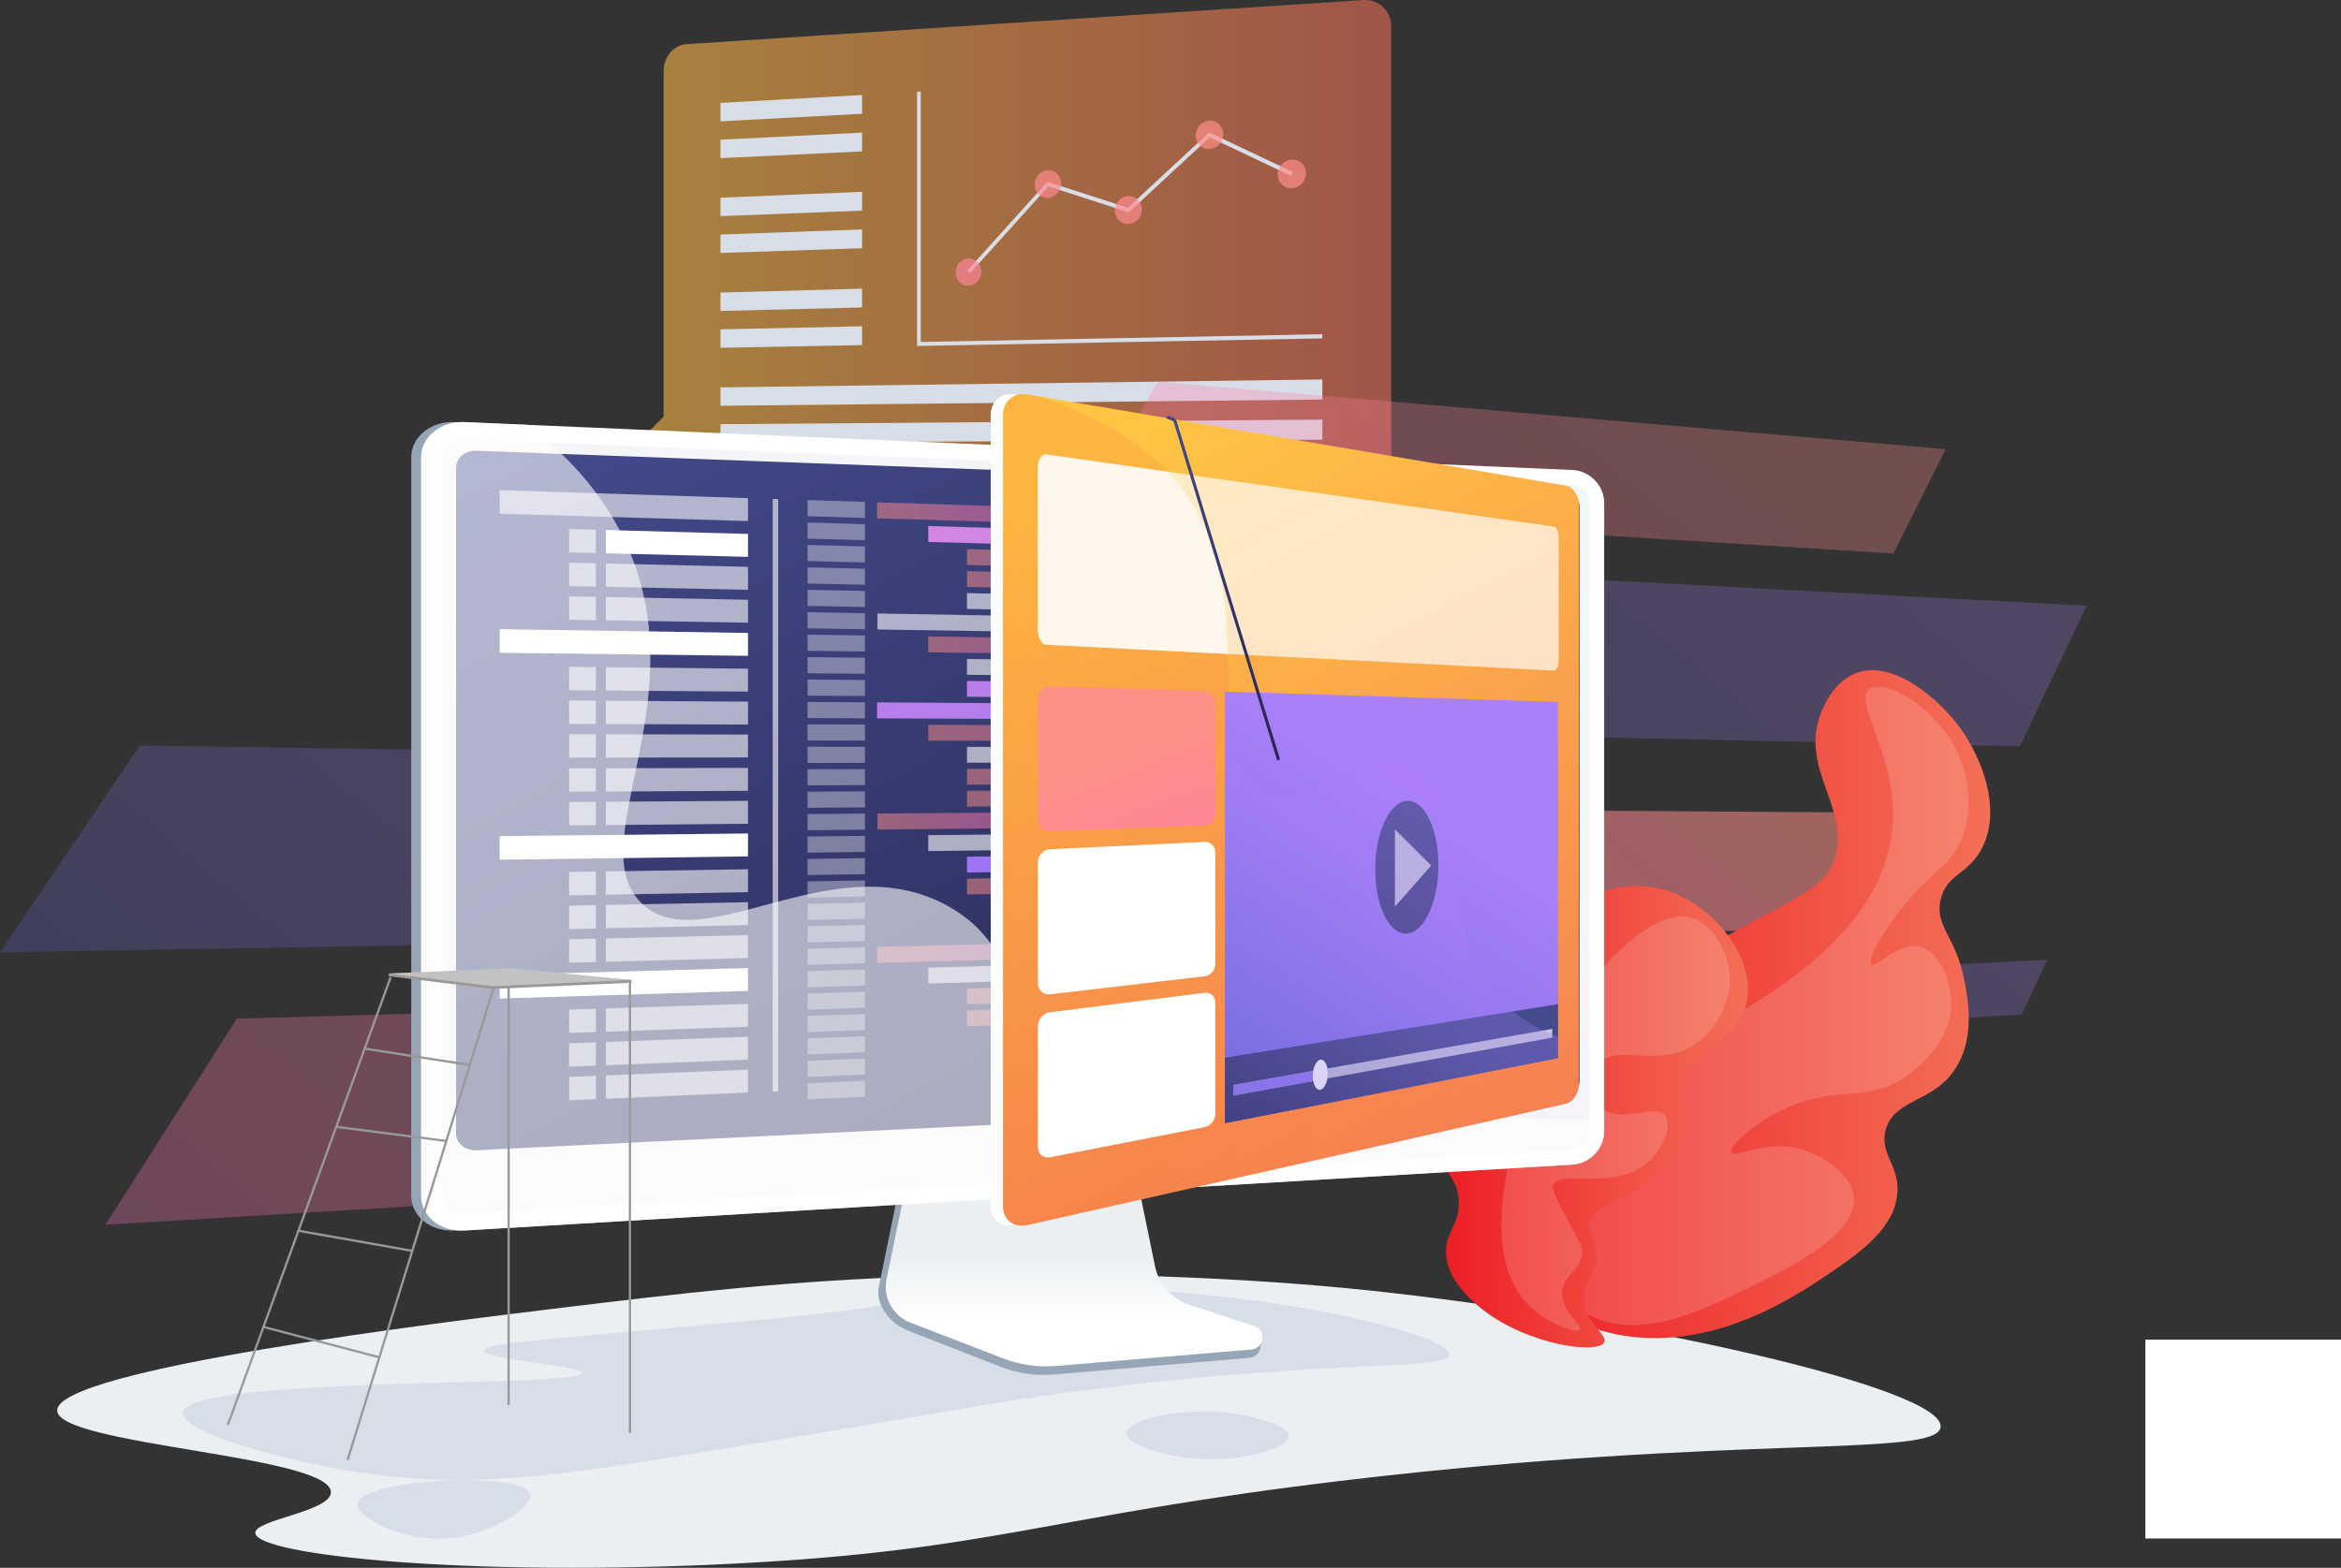 <svg width="718" height="481" viewBox="0 0 718 481" fill="none" xmlns="http://www.w3.org/2000/svg">
<rect x="0" y="0" width="718" height="481" fill="#333333" stroke="none"/>
<path opacity="0.57" d="M418.131 155.347L180.263 154.32C179.092 154.311 178.552 152.603 179.447 151.718L203.545 127.839V21.747C203.545 17.463 206.675 13.79 210.549 13.542L418.131 0.018C422.83 -0.291 426.696 3.337 426.696 8.064V146.779C426.696 151.532 422.848 155.373 418.131 155.347Z" fill="url(#paint0_linear)"/>
<path d="M264.402 34.91L220.976 37.221V31.574L264.402 29.14V34.91Z" fill="#D8DEE8"/>
<path d="M264.402 46.449L220.976 48.511V42.864L264.402 40.678V46.449Z" fill="#D8DEE8"/>
<path d="M264.402 64.619L220.976 66.309V60.663L264.402 58.848V64.619Z" fill="#D8DEE8"/>
<path d="M264.402 76.16L220.976 77.603V71.956L264.402 70.389V76.16Z" fill="#D8DEE8"/>
<path d="M405.577 122.573L220.976 124.493V118.847L405.577 116.413V122.573Z" fill="#D8DEE8"/>
<path d="M405.577 134.893L220.976 135.796V130.14L405.577 128.733V134.893Z" fill="#D8DEE8"/>
<path d="M264.402 94.33L220.976 95.401V89.755L264.402 88.56V94.33Z" fill="#D8DEE8"/>
<path d="M264.402 105.872L220.976 106.704V101.048L264.402 100.101V105.872Z" fill="#D8DEE8"/>
<path d="M405.577 103.81L281.265 106.146V28.19L282.4 28.128V104.916L405.577 102.526V103.81Z" fill="#D8DEE8"/>
<path d="M297.464 83.878L296.648 83.046L321.243 55.769L345.944 63.734L370.849 40.616L396.498 52.768L395.931 53.928L371.026 42.121L346.201 65.141L321.553 57.176L297.464 83.878Z" fill="#D8DEE8"/>
<path opacity="0.7" d="M301.019 83.347C301.019 85.675 299.246 87.604 297.056 87.666C294.875 87.728 293.111 85.896 293.111 83.586C293.111 81.267 294.875 79.338 297.056 79.267C299.246 79.196 301.019 81.028 301.019 83.347Z" fill="url(#paint1_linear)"/>
<path opacity="0.7" d="M325.454 56.299C325.454 58.654 323.636 60.627 321.393 60.716C319.159 60.804 317.35 58.981 317.35 56.636C317.35 54.29 319.159 52.317 321.393 52.219C323.636 52.131 325.454 53.954 325.454 56.299Z" fill="url(#paint2_linear)"/>
<path opacity="0.7" d="M350.217 64.283C350.217 66.663 348.355 68.655 346.068 68.735C343.78 68.814 341.936 66.964 341.936 64.593C341.936 62.221 343.789 60.229 346.068 60.141C348.364 60.052 350.217 61.902 350.217 64.283Z" fill="url(#paint3_linear)"/>
<path opacity="0.7" d="M375.184 41.165C375.184 43.572 373.278 45.608 370.937 45.714C368.597 45.82 366.708 43.962 366.708 41.572C366.708 39.174 368.597 37.138 370.937 37.023C373.278 36.908 375.184 38.758 375.184 41.165Z" fill="url(#paint4_linear)"/>
<path opacity="0.7" d="M400.559 53.175C400.559 55.609 398.608 57.654 396.214 57.751C393.821 57.848 391.888 55.954 391.888 53.538C391.888 51.113 393.821 49.069 396.214 48.962C398.608 48.847 400.559 50.741 400.559 53.175Z" fill="url(#paint5_linear)"/>
<path d="M285.069 391.515C241.274 392.909 209.858 396.65 169.788 401.521C135.999 405.63 17.044 420.095 17.54 432.793C17.956 443.404 101.533 446.493 101.494 457.81C101.474 463.793 78.106 466.182 78.314 470.318C78.662 477.22 144.345 483.882 225.549 479.699C305.639 475.572 320.78 465.02 413.507 454.056C533.103 439.915 594.278 447.261 595.201 437.795C596.366 425.838 499.736 404.329 419.773 395.891C406.842 394.527 354.524 389.304 285.069 391.515Z" fill="#EBEFF2"/>
<path d="M288.202 397.768C278.47 399.17 263.736 401.963 239.332 404.335C228.617 405.375 203.5 407.555 177.305 409.965C158.785 411.667 148.52 412.678 148.485 414.344C148.422 417.205 178.6 418.933 178.558 421.225C178.475 425.811 57.266 421.951 56.072 433.422C55.481 439.085 84.266 447.463 107.134 451.246C142.797 457.149 170.254 452.906 214.899 445.616C298.342 431.993 295.915 431.726 316.708 428.729C402.895 416.309 444.174 420.955 444.519 415.595C445.03 407.691 355.929 388.014 288.202 397.768Z" fill="#D8DEE8"/>
<path d="M162.583 458.435C160.641 451.053 110.695 453.819 109.641 461.249C109.041 465.471 123.909 473.523 138.776 471.881C151.176 470.514 163.626 462.396 162.583 458.435Z" fill="#D8DEE8"/>
<path d="M385.94 435.296C367.749 430.036 345.659 434.94 345.528 439.675C345.412 443.831 362.195 448.836 376.855 447.493C384.9 446.754 395.328 443.825 395.337 440.611C395.349 438.014 388.559 436.052 385.94 435.296Z" fill="#D8DEE8"/>
<path opacity="0.3" d="M451.739 350.483L32.363 375.746L72.642 312.52L476.541 301.168L451.739 350.483Z" fill="url(#paint6_linear)"/>
<path opacity="0.24" d="M301.834 286.975L0 292.182L42.88 228.73L332.817 233.047L301.834 286.975Z" fill="url(#paint7_linear)"/>
<path opacity="0.24" d="M619.484 228.955L281.663 221.87L313.382 168.516L640 185.86L619.484 228.955Z" fill="url(#paint8_linear)"/>
<path opacity="0.3" d="M580.753 169.824L333.138 154.416L355.189 117.069L596.752 137.807L580.753 169.824Z" fill="url(#paint9_linear)"/>
<path opacity="0.53" d="M578.199 284.74L312.841 289.546L336.701 247.666L595.151 249.454L578.199 284.74Z" fill="url(#paint10_linear)"/>
<path opacity="0.24" d="M620.101 311.236L510.318 317.954L519.361 299.813L627.874 294.456L620.101 311.236Z" fill="url(#paint11_linear)"/>
<path d="M488.058 407.276C482.133 405.227 472.157 401.779 465.181 392.227C452.496 374.856 457.955 348.574 467.919 332.102C476.478 317.951 491.658 309.122 522.014 291.461C550.605 274.829 560.213 273.154 563.005 262.445C566.984 247.177 551.481 235.134 558.799 218.019C559.678 215.964 562.693 208.911 569.345 206.462C580.732 202.273 594.786 214.52 601.243 223.411C607.471 231.985 613.945 247.494 608.189 259.62C604.019 268.404 596.972 267.951 595.172 276.107C593.357 284.313 599.945 287.248 602.531 300.96C603.565 306.439 605.638 317.435 600.473 326.638C593.794 338.538 581.059 336.664 578.35 346.668C576.393 353.896 582.404 357.234 581.953 365.669C581.359 376.774 570.216 384.515 560.86 390.833C549.839 398.281 520.113 418.355 488.058 407.276Z" fill="url(#paint12_linear)"/>
<path opacity="0.16" d="M573.462 211.345C567.332 215.531 584.807 234.523 579.636 259.365C574.07 286.095 545.681 303.29 532.563 311.236C510.178 324.794 500.719 321.808 486.258 337.171C480.535 343.252 468.614 355.917 469.796 373.635C469.906 375.28 471.403 393.614 485.486 402.396C501.462 412.357 521.482 402.455 538.734 393.923C549.159 388.767 569.984 378.467 568.573 366.958C567.712 359.923 558.74 354.056 551.339 352.321C540.774 349.846 531.957 355.449 531.015 353.605C530.169 351.945 536.504 345.799 545.164 341.278C562.485 332.235 571.389 338.932 584.263 330.492C585.822 329.469 598.07 321.186 598.412 308.408C598.608 301.037 594.848 291.983 588.893 290.432C582.16 288.68 575.529 297.284 573.972 295.825C572.484 294.432 577.646 285.718 584.005 277.85C593.348 266.29 597.497 266.187 600.984 258.849C606.3 247.651 602.347 235.881 601.756 234.197C596.205 218.419 578.703 207.763 573.462 211.345Z" fill="white"/>
<path d="M491.857 412.099C488.741 415.722 465.246 411.835 452.11 399.523C449.479 397.056 444.727 392.603 443.675 386.14C442.389 378.251 448.071 376.318 447.376 367.874C446.74 360.127 441.816 360.036 440.747 350.474C440.346 346.89 439.532 339.614 445.092 335.837C448.317 333.646 450.928 334.512 452.443 332.499C455.157 328.897 447.554 325.117 447.432 317.583C447.367 313.507 449.627 310.465 454.15 304.384C458.267 298.849 460.586 295.727 464.807 295.007C470.996 293.946 474.334 299.232 478.507 298.087C485.258 296.237 479.223 281.666 489.104 274.992C495.403 270.738 504.886 271.912 506.579 272.152C524.796 274.719 540.531 295.552 534.983 309.899C530.611 321.212 514.624 324.316 515.266 335.834C515.488 339.834 517.544 341.776 516.602 346.875C515.387 353.457 510.514 358.076 507.912 360.486C498.052 369.612 489.065 369.039 487.527 375.123C486.555 378.959 490 379.698 489.623 385.888C489.282 391.545 486.309 392.514 485.854 397.207C485.044 405.654 493.968 409.642 491.857 412.099Z" fill="url(#paint13_linear)"/>
<path opacity="0.16" d="M518.755 281.559C525.224 283.338 529.426 291.423 530.332 297.48C531.624 306.145 526.937 315.879 519.528 320.59C508.004 327.919 495.213 319.718 490.202 326.753C487.559 330.465 488.189 336.857 491.23 339.849C496.582 345.108 507.778 338.26 510.781 342.416C512.928 345.39 510.033 352.819 504.865 357.053C494.539 365.514 478.326 358.604 476.312 363.73C475.837 364.939 477.797 368.645 481.714 376.057C484.672 381.655 485.302 382.215 485.317 384.017C485.358 389.47 479.662 390.736 479.142 396.087C478.542 402.26 485.54 406.606 484.545 407.898C483.499 409.253 474.536 406.126 468.852 400.451C455.38 387.009 461.727 360.685 463.963 351.405C472.98 314.002 502.263 277.023 518.755 281.559Z" fill="white"/>
<path d="M364.212 402.716C358.771 400.913 354.705 396.306 353.559 390.641L345.641 351.518L277.903 353.919L269.566 394.679C268.399 400.386 273.074 406.114 278.455 408.216L306.797 419.286C312.069 421.343 317.736 422.165 323.366 421.684L383.261 416.57C385.013 416.422 386.415 415.046 386.62 413.285C386.825 411.524 388.052 409.544 386.383 408.989L364.212 402.716Z" fill="#97A6B7"/>
<path d="M364.88 400.335C359.445 398.556 355.382 394.006 354.236 388.411L346.324 349.781L280.237 352.155L271.909 392.402C270.742 398.038 273.828 403.691 279.206 405.767L307.519 416.698C312.785 418.731 318.445 419.541 324.07 419.066L383.903 414.015C385.652 413.866 387.054 412.511 387.259 410.771C387.464 409.031 386.409 407.388 384.743 406.843L364.88 400.335Z" fill="url(#paint14_linear)"/>
<path d="M139.483 377.518C132.138 377.954 126.127 373.198 126.127 366.91V140.321C126.127 134.032 132.135 129.179 139.483 129.496L480.672 153.075C486.065 153.309 488.958 148.963 488.958 154.308V347.022C488.958 352.368 484.592 356.978 479.199 357.301L139.483 377.518Z" fill="#97A6B7"/>
<path d="M142.536 377.519C135.191 377.955 129.18 373.199 129.18 366.911V140.322C129.18 134.033 135.188 129.18 142.536 129.497L482.252 144.191C487.645 144.425 492.011 148.964 492.011 154.309V347.023C492.011 352.369 487.645 356.979 482.252 357.302L142.536 377.519Z" fill="white"/>
<path opacity="0.3" d="M482.252 148.727L142.536 134.775C138.61 134.614 135.417 137.203 135.417 140.562V316.789V366.57C135.417 369.926 138.61 372.464 142.536 372.241L482.252 352.769C485.142 352.603 487.479 350.145 487.479 347.275V303.219V154.134C487.482 151.267 485.145 148.845 482.252 148.727Z" fill="#D8DEE8"/>
<path d="M479.728 336.46L146.219 352.894C142.717 353.066 139.872 350.756 139.872 347.735V143.529C139.872 140.508 142.717 138.163 146.219 138.291L479.731 150.648C482.347 150.746 484.465 152.934 484.465 155.54V331.509C484.462 334.115 482.347 336.33 479.728 336.46Z" fill="url(#paint15_linear)"/>
<path opacity="0.6" d="M229.416 159.859L153.252 157.621V150.372L229.416 152.833V159.859Z" fill="white"/>
<path opacity="0.36" d="M265.286 158.907L247.693 158.374V153.423L265.286 153.989V158.907Z" fill="white"/>
<path opacity="0.36" d="M265.286 165.735L247.693 165.255V160.304L265.286 160.82V165.735Z" fill="white"/>
<path d="M352.971 168.134L284.71 166.266V161.392L352.971 163.399V168.134Z" fill="url(#paint16_linear)"/>
<path opacity="0.5" d="M364.164 174.982L296.581 173.331V168.481L364.164 170.271V174.982Z" fill="url(#paint17_linear)"/>
<path opacity="0.5" d="M364.164 181.529L296.581 180.073V175.22L364.164 176.818V181.529Z" fill="url(#paint18_linear)"/>
<path opacity="0.6" d="M364.164 188.075L296.581 186.812V181.961L364.164 183.364V188.075Z" fill="white"/>
<path opacity="0.36" d="M265.286 172.566L247.693 172.136V167.185L265.286 167.651V172.566Z" fill="white"/>
<path opacity="0.36" d="M265.286 179.397L247.693 179.017V174.066L265.286 174.481V179.397Z" fill="white"/>
<path opacity="0.36" d="M265.286 186.228L247.693 185.899V180.947L265.286 181.312V186.228Z" fill="white"/>
<path opacity="0.36" d="M265.286 193.058L247.693 192.78V187.829L265.286 188.143V193.058Z" fill="white"/>
<path opacity="0.6" d="M312.434 193.803L269.127 193.121V188.211L312.434 188.985V193.803Z" fill="white"/>
<path opacity="0.36" d="M265.286 199.889L247.693 199.664V194.71L265.286 194.974V199.889Z" fill="white"/>
<path opacity="0.36" d="M265.286 206.72L247.693 206.545V201.591L265.286 201.804V206.72Z" fill="white"/>
<path opacity="0.36" d="M265.286 213.551L247.693 213.426V208.472L265.286 208.635V213.551Z" fill="white"/>
<path opacity="0.5" d="M332.728 200.758L284.71 200.138V195.264L332.728 195.982V200.758Z" fill="url(#paint19_linear)"/>
<path opacity="0.6" d="M357.672 207.645L296.581 207.034V202.181L357.672 202.919V207.645Z" fill="white"/>
<path d="M357.672 214.209L296.581 213.773V208.923L357.672 209.483V214.209Z" fill="url(#paint20_linear)"/>
<path opacity="0.36" d="M265.286 220.381L247.693 220.307V215.353L265.286 215.466V220.381Z" fill="white"/>
<path opacity="0.36" d="M265.286 227.212L247.693 227.189V222.234L265.286 222.294V227.212Z" fill="white"/>
<path opacity="0.36" d="M265.286 234.043L247.693 234.07V229.116L265.286 229.124V234.043Z" fill="white"/>
<path opacity="0.36" d="M265.286 240.874L247.693 240.951V235.997L265.286 235.955V240.874Z" fill="white"/>
<path opacity="0.36" d="M265.286 247.702L247.693 247.832V242.878L265.286 242.786V247.702Z" fill="white"/>
<path opacity="0.36" d="M265.286 254.532L247.693 254.713V249.759L265.286 249.617V254.532Z" fill="white"/>
<path opacity="0.36" d="M265.286 261.363L247.693 261.594V256.64L265.286 256.448V261.363Z" fill="white"/>
<path opacity="0.36" d="M265.286 268.194L247.693 268.476V263.521L265.286 263.278V268.194Z" fill="white"/>
<path opacity="0.36" d="M265.286 275.025L247.693 275.357V270.406L265.286 270.109V275.025Z" fill="white"/>
<path opacity="0.36" d="M265.286 281.855L247.693 282.238V277.287L265.286 276.94V281.855Z" fill="white"/>
<path opacity="0.36" d="M265.286 288.686L247.693 289.119V284.168L265.286 283.771V288.686Z" fill="white"/>
<path opacity="0.36" d="M265.286 295.517L247.693 296V291.049L265.286 290.601V295.517Z" fill="white"/>
<path opacity="0.36" d="M265.286 302.348L247.693 302.881V297.93L265.286 297.432V302.348Z" fill="white"/>
<path opacity="0.36" d="M265.286 309.178L247.693 309.762V304.811L265.286 304.263V309.178Z" fill="white"/>
<path opacity="0.36" d="M265.286 316.009L247.693 316.644V311.693L265.286 311.091V316.009Z" fill="white"/>
<path opacity="0.36" d="M265.286 322.84L247.693 323.525V318.574L265.286 317.922V322.84Z" fill="white"/>
<path opacity="0.36" d="M265.286 329.671L247.693 330.406V325.455L265.286 324.752V329.671Z" fill="white"/>
<path opacity="0.36" d="M265.286 336.499L247.693 337.287V332.336L265.286 331.583V336.499Z" fill="white"/>
<path opacity="0.5" d="M316.993 160.467L269.005 159.017V154.111L316.993 155.658V160.467Z" fill="url(#paint21_linear)"/>
<path opacity="0.6" d="M352.971 299.682L284.71 301.758V296.881L352.971 294.948V299.682Z" fill="white"/>
<path opacity="0.5" d="M364.164 305.888L296.581 308.135V303.285L364.164 301.177V305.888Z" fill="url(#paint22_linear)"/>
<path opacity="0.5" d="M364.164 312.431L296.581 314.877V310.026L364.164 307.72V312.431Z" fill="url(#paint23_linear)"/>
<path opacity="0.5" d="M393.288 317.838L327.453 320.412V315.624L393.288 313.19V317.838Z" fill="url(#paint24_linear)"/>
<path d="M393.288 324.302L327.453 327.062V322.274L393.288 319.65V324.302Z" fill="url(#paint25_linear)"/>
<path opacity="0.6" d="M393.288 330.762L327.453 333.712V328.927L393.288 326.11V330.762Z" fill="white"/>
<path opacity="0.5" d="M316.993 294.094L269.005 295.413V290.506L316.993 289.285V294.094Z" fill="url(#paint26_linear)"/>
<path opacity="0.5" d="M352.971 227.331L284.71 227.239V222.362L352.971 222.596V227.331Z" fill="url(#paint27_linear)"/>
<path opacity="0.6" d="M364.164 233.889L296.581 233.993V229.142L364.164 229.178V233.889Z" fill="white"/>
<path opacity="0.5" d="M364.164 240.435L296.581 240.734V235.884L364.164 235.724V240.435Z" fill="url(#paint28_linear)"/>
<path opacity="0.5" d="M364.164 246.981L296.581 247.473V242.623L364.164 242.27V246.981Z" fill="url(#paint29_linear)"/>
<path opacity="0.5" d="M312.434 254.052L269.127 254.494V249.587L312.434 249.234V254.052Z" fill="url(#paint30_linear)"/>
<path opacity="0.6" d="M332.728 260.483L284.71 261.111V256.234L332.728 255.706V260.483Z" fill="white"/>
<path d="M357.672 266.72L296.581 267.696V262.843L357.672 261.995V266.72Z" fill="url(#paint31_linear)"/>
<path opacity="0.5" d="M357.672 273.284L296.581 274.435V269.584L357.672 268.559V273.284Z" fill="url(#paint32_linear)"/>
<path opacity="0.5" d="M371.215 279.552L310.86 280.865V276.045L371.215 274.856V279.552Z" fill="url(#paint33_linear)"/>
<path opacity="0.5" d="M371.215 286.077L310.86 287.563V282.742L371.215 281.381V286.077Z" fill="url(#paint34_linear)"/>
<path d="M316.993 220.601L269.005 220.396V215.487L316.993 215.792V220.601Z" fill="url(#paint35_linear)"/>
<path d="M229.416 170.838L185.82 169.755V162.602L229.416 163.811V170.838Z" fill="white"/>
<path opacity="0.6" d="M174.546 169.477L182.755 169.681V162.519L174.546 162.29V169.477Z" fill="white"/>
<path opacity="0.6" d="M229.416 180.939L185.82 180.04V172.886L229.416 173.912V180.939Z" fill="white"/>
<path opacity="0.6" d="M174.546 179.809L182.755 179.978V172.815L174.546 172.622V179.809Z" fill="white"/>
<path opacity="0.6" d="M229.416 191.039L185.82 190.325V183.171L229.416 184.013V191.039Z" fill="white"/>
<path opacity="0.6" d="M174.546 190.138L182.755 190.275V183.112L174.546 182.952V190.138Z" fill="white"/>
<path d="M229.416 262.736L153.252 263.759V256.51L229.416 255.709V262.736Z" fill="white"/>
<path opacity="0.6" d="M229.416 273.714L185.82 274.5V267.346L229.416 266.688V273.714Z" fill="white"/>
<path opacity="0.6" d="M174.546 274.704L182.755 274.556V267.393L174.546 267.515V274.704Z" fill="white"/>
<path opacity="0.6" d="M229.416 283.815L185.82 284.785V277.631L229.416 276.789V283.815Z" fill="white"/>
<path opacity="0.6" d="M174.546 285.034L182.755 284.853V277.69L174.546 277.847V285.034Z" fill="white"/>
<path opacity="0.6" d="M229.416 293.916L185.82 295.066V287.912L229.416 286.89V293.916Z" fill="white"/>
<path opacity="0.6" d="M174.546 295.366L182.755 295.149V287.987L174.546 288.179V295.366Z" fill="white"/>
<path d="M229.416 201.209L153.252 200.281V193.032L229.416 194.182V201.209Z" fill="white"/>
<path opacity="0.6" d="M229.416 212.187L185.82 211.855V204.701L229.416 205.16V212.187Z" fill="white"/>
<path opacity="0.6" d="M174.546 211.772L182.755 211.831V204.668L174.546 204.582V211.772Z" fill="white"/>
<path opacity="0.6" d="M229.416 222.288L185.82 222.14V214.986L229.416 215.261V222.288Z" fill="white"/>
<path opacity="0.6" d="M174.546 222.101L182.755 222.131V214.968L174.546 214.914V222.101Z" fill="white"/>
<path opacity="0.6" d="M229.416 242.62L185.82 242.842V235.688L229.416 235.594V242.62Z" fill="white"/>
<path opacity="0.6" d="M174.546 242.899L182.755 242.857V235.694L174.546 235.712V242.899Z" fill="white"/>
<path opacity="0.6" d="M229.416 252.721L185.82 253.124V245.97L229.416 245.694V252.721Z" fill="white"/>
<path opacity="0.6" d="M174.546 253.231L182.755 253.154V245.991L174.546 246.041V253.231Z" fill="white"/>
<path opacity="0.6" d="M229.416 232.389L185.82 232.424V225.27L229.416 225.362V232.389Z" fill="white"/>
<path opacity="0.6" d="M174.546 232.433L182.755 232.427V225.264L174.546 225.247V232.433Z" fill="white"/>
<path d="M229.416 304.011L153.252 306.347V299.095L229.416 296.984V304.011Z" fill="white"/>
<path opacity="0.6" d="M229.416 314.992L185.82 316.525V309.371L229.416 307.966V314.992Z" fill="white"/>
<path opacity="0.6" d="M174.546 316.922L182.755 316.635V309.472L174.546 309.736V316.922Z" fill="white"/>
<path opacity="0.6" d="M229.416 325.093L185.82 326.81V319.656L229.416 318.067V325.093Z" fill="white"/>
<path opacity="0.6" d="M174.546 327.255L182.755 326.931V319.769L174.546 320.068V327.255Z" fill="white"/>
<path opacity="0.6" d="M229.416 335.191L185.82 337.094V329.941L229.416 328.165V335.191Z" fill="white"/>
<path opacity="0.6" d="M174.546 337.587L182.755 337.228V330.065L174.546 330.4V337.587Z" fill="white"/>
<path opacity="0.6" d="M238.673 334.824L236.995 334.898V153.076L238.673 153.129V334.824Z" fill="white"/>
<path opacity="0.6" d="M446.788 343.276C372.837 344.821 356.205 355.36 335.193 342.73C306.319 325.375 319.467 294.503 291.336 278.31C255.967 257.951 215.19 295.235 196.728 277.058C178.345 258.956 213.072 216.349 192.969 168.857C184.902 149.8 171.166 137.419 161.674 130.321L142.533 129.494C135.188 129.177 129.177 134.03 129.177 140.319V366.908C129.177 373.196 135.185 377.952 142.533 377.516L482.249 357.299C487.642 356.979 492.008 352.369 492.008 347.02V343.593C481.83 343.237 466.06 342.873 446.788 343.276Z" fill="white"/>
<path d="M476.514 338.635L311.297 375.872C307.213 376.791 303.866 374.188 303.866 370.044V127.243C303.866 123.101 307.213 120.309 311.297 120.999L476.514 148.981C478.75 149.36 480.547 152.114 480.547 155.135V332.252C480.547 335.276 478.75 338.131 476.514 338.635Z" fill="white"/>
<path d="M480.274 338.636L315.057 375.873C310.973 376.792 307.626 374.189 307.626 370.044V127.244C307.626 123.099 310.973 120.309 315.057 121L480.274 148.981C482.51 149.361 484.307 152.115 484.307 155.136V332.253C484.307 335.277 482.51 338.132 480.274 338.636Z" fill="url(#paint36_linear)"/>
<g opacity="0.3">
<path opacity="0.3" d="M459.089 305.674C438.633 282.638 452.713 245.306 434.029 235.626C418.485 227.571 401.844 249.842 387.039 242.193C367.788 232.246 385.667 189.29 366.677 156.195C359.911 144.401 346.71 130.805 318.312 121.549L315.057 120.997C310.973 120.307 307.626 123.096 307.626 127.241V370.042C307.626 374.186 310.973 376.789 315.057 375.87L480.274 338.633C482.51 338.129 484.307 335.274 484.307 332.253V320.003C474.15 317.438 465.484 312.872 459.089 305.674Z" fill="url(#paint37_linear)"/>
</g>
<path opacity="0.68" d="M476.627 161.558L320.892 139.426C319.488 139.228 318.347 141.045 318.347 143.488V193.245C318.347 195.688 319.491 197.725 320.892 197.799L476.627 205.724C477.429 205.765 478.073 204.31 478.073 202.474V165.089C478.073 163.251 477.429 161.671 476.627 161.558Z" fill="white"/>
<path opacity="0.68" d="M320.892 197.796L376.597 200.63C376.172 186.245 374.782 170.322 366.677 156.195C364.548 152.483 361.777 148.59 358.1 144.712L320.892 139.426C319.488 139.228 318.347 141.045 318.347 143.488V193.245C318.344 195.685 319.488 197.725 320.892 197.796Z" fill="white"/>
<path d="M369.596 253.195L322.066 255.033C320.019 255.113 318.347 253.477 318.347 251.381V214.203C318.347 212.107 320.016 210.458 322.066 210.524L369.596 212C371.34 212.053 372.745 213.654 372.745 215.573V249.602C372.745 251.52 371.34 253.13 369.596 253.195Z" fill="url(#paint38_linear)"/>
<path d="M369.596 299.493L322.066 305.051C320.019 305.292 318.347 303.788 318.347 301.692V264.515C318.347 262.418 320.016 260.64 322.066 260.545L369.596 258.298C371.34 258.214 372.745 259.703 372.745 261.621V295.65C372.745 297.568 371.34 299.288 369.596 299.493Z" fill="white"/>
<path d="M369.596 345.772L322.066 355.052C320.019 355.452 318.347 354.079 318.347 351.983V314.806C318.347 312.709 320.016 310.8 322.066 310.545L369.596 304.577C371.34 304.358 372.745 305.736 372.745 307.655V341.684C372.745 343.602 371.34 345.431 369.596 345.772Z" fill="white"/>
<path d="M477.853 324.637L375.697 344.58V212.19L477.853 215.362V324.637Z" fill="url(#paint39_linear)"/>
<path d="M477.853 324.637L375.697 344.58V324.503L477.853 308.064V324.637Z" fill="url(#paint40_linear)"/>
<path d="M441.175 265.398C441.175 276.436 436.958 285.831 431.659 286.394C426.254 286.967 421.79 278.158 421.79 266.706C421.79 255.256 426.254 245.843 431.659 245.686C436.958 245.534 441.175 254.36 441.175 265.398Z" fill="url(#paint41_linear)"/>
<path opacity="0.68" d="M427.837 278.147V254.449L438.962 265.546L427.837 278.147Z" fill="white"/>
<path opacity="0.68" d="M476.092 318.337L378.26 336.098V332.876L476.092 315.656V318.337Z" fill="white"/>
<path d="M406.385 330.993L378.26 336.098V332.876L406.385 327.927V330.993Z" fill="url(#paint42_linear)"/>
<path d="M407.249 329.306C407.249 331.844 406.225 334.091 404.954 334.328C403.676 334.568 402.637 332.689 402.637 330.13C402.637 327.572 403.676 325.321 404.954 325.105C406.222 324.889 407.249 326.768 407.249 329.306Z" fill="white"/>
<path opacity="0.3" d="M459.089 305.674C438.633 282.638 452.713 245.306 434.029 235.626C418.485 227.571 401.844 249.842 387.039 242.193C378.295 237.675 377.211 226.346 376.852 212.225L375.697 212.19V344.583L477.853 324.637V318.016C470.464 315.304 464.079 311.295 459.089 305.674Z" fill="url(#paint43_linear)"/>
<path d="M193.212 439.749C193.019 439.749 192.862 439.591 192.862 439.399V301.515C192.862 301.322 193.019 301.165 193.212 301.165C193.405 301.165 193.562 301.322 193.562 301.515V439.396C193.562 439.591 193.405 439.749 193.212 439.749Z" fill="#999999"/>
<path d="M155.999 431.086C155.806 431.086 155.648 430.929 155.648 430.736V298.037C155.648 297.844 155.806 297.687 155.999 297.687C156.192 297.687 156.349 297.844 156.349 298.037V430.736C156.349 430.929 156.192 431.086 155.999 431.086Z" fill="#999999"/>
<path d="M69.966 437.264C69.927 437.264 69.885 437.258 69.847 437.243C69.666 437.178 69.571 436.977 69.636 436.796L119.379 299.97C119.445 299.789 119.647 299.694 119.828 299.759C120.009 299.825 120.104 300.026 120.039 300.207L70.295 437.036C70.245 437.175 70.108 437.264 69.966 437.264Z" fill="#999999"/>
<path d="M106.689 447.973C106.653 447.973 106.621 447.967 106.585 447.958C106.401 447.902 106.297 447.706 106.353 447.522L150.997 303.264C151.054 303.08 151.25 302.976 151.437 303.033C151.621 303.089 151.725 303.285 151.669 303.468L107.025 447.727C106.977 447.875 106.837 447.973 106.689 447.973Z" fill="#999999"/>
<path d="M156.409 297.901L193.738 300.658V301.497L151.075 303.406L119.189 299.504V298.668L156.409 297.901Z" fill="#999999"/>
<path d="M156.409 297.062L193.738 300.658L151.075 302.567L119.189 298.668L156.409 297.062Z" fill="#C2C2C2"/>
<path d="M116.347 416.763C116.317 416.763 116.288 416.76 116.258 416.751L80.714 407.442C80.527 407.391 80.414 407.202 80.464 407.015C80.515 406.828 80.705 406.715 80.892 406.766L116.436 416.075C116.623 416.125 116.736 416.315 116.686 416.502C116.644 416.659 116.502 416.763 116.347 416.763Z" fill="#999999"/>
<path d="M126.415 384.109C126.394 384.109 126.374 384.106 126.353 384.103L91.471 377.937C91.281 377.904 91.153 377.72 91.186 377.531C91.219 377.341 91.403 377.213 91.593 377.246L126.475 383.413C126.665 383.445 126.792 383.629 126.76 383.819C126.73 383.991 126.582 384.109 126.415 384.109Z" fill="#999999"/>
<path d="M136.884 350.403C136.869 350.403 136.855 350.403 136.84 350.4L103.08 346.057C102.887 346.033 102.754 345.858 102.778 345.666C102.801 345.473 102.979 345.342 103.17 345.363L136.929 349.707C137.122 349.73 137.256 349.905 137.232 350.098C137.208 350.276 137.059 350.403 136.884 350.403Z" fill="#999999"/>
<path d="M143.593 327.014C143.576 327.014 143.558 327.011 143.54 327.011L111.8 322.054C111.61 322.025 111.479 321.847 111.509 321.654C111.539 321.464 111.72 321.337 111.91 321.364L143.65 326.321C143.84 326.35 143.971 326.528 143.941 326.721C143.911 326.89 143.763 327.014 143.593 327.014Z" fill="#999999"/>
<path d="M392.049 233.281C391.847 233.281 391.663 233.151 391.601 232.949L360.01 129.589C359.912 129.263 359.641 129.029 359.306 128.97L359.214 128.943L358.046 128.486C357.806 128.391 357.687 128.119 357.779 127.878C357.874 127.638 358.147 127.517 358.388 127.612L359.514 128.05C360.179 128.181 360.71 128.661 360.909 129.31L392.501 232.67C392.575 232.919 392.435 233.18 392.189 233.254C392.141 233.272 392.097 233.281 392.049 233.281Z" fill="url(#paint44_linear)"/>
<rect x="658" y="411" width="60" height="61" fill="white"/>
<defs>
<linearGradient id="paint0_linear" x1="179.003" y1="77.674" x2="426.692" y2="77.674" gradientUnits="userSpaceOnUse">
<stop stop-color="#FFC444"/>
<stop offset="0.996" stop-color="#F36F56"/>
</linearGradient>
<linearGradient id="paint1_linear" x1="318.267" y1="17.621" x2="259.751" y2="199.99" gradientUnits="userSpaceOnUse">
<stop stop-color="#FF9085"/>
<stop offset="1" stop-color="#FB6FBB"/>
</linearGradient>
<linearGradient id="paint2_linear" x1="332.787" y1="21.126" x2="273.318" y2="206.461" gradientUnits="userSpaceOnUse">
<stop stop-color="#FF9085"/>
<stop offset="1" stop-color="#FB6FBB"/>
</linearGradient>
<linearGradient id="paint3_linear" x1="357.789" y1="28.069" x2="297.635" y2="215.544" gradientUnits="userSpaceOnUse">
<stop stop-color="#FF9085"/>
<stop offset="1" stop-color="#FB6FBB"/>
</linearGradient>
<linearGradient id="paint4_linear" x1="373.86" y1="32.32" x2="312.752" y2="222.772" gradientUnits="userSpaceOnUse">
<stop stop-color="#FF9085"/>
<stop offset="1" stop-color="#FB6FBB"/>
</linearGradient>
<linearGradient id="paint5_linear" x1="400.602" y1="39.755" x2="338.822" y2="232.294" gradientUnits="userSpaceOnUse">
<stop stop-color="#FF9085"/>
<stop offset="1" stop-color="#FB6FBB"/>
</linearGradient>
<linearGradient id="paint6_linear" x1="341.796" y1="234.759" x2="122.569" y2="502.111" gradientUnits="userSpaceOnUse">
<stop stop-color="#FF9085"/>
<stop offset="1" stop-color="#FB6FBB"/>
</linearGradient>
<linearGradient id="paint7_linear" x1="232.805" y1="184.392" x2="66.914" y2="386.699" gradientUnits="userSpaceOnUse">
<stop stop-color="#AA80F9"/>
<stop offset="0.996" stop-color="#6165D7"/>
</linearGradient>
<linearGradient id="paint8_linear" x1="526.406" y1="125.851" x2="361.615" y2="326.818" gradientUnits="userSpaceOnUse">
<stop stop-color="#AA80F9"/>
<stop offset="0.996" stop-color="#6165D7"/>
</linearGradient>
<linearGradient id="paint9_linear" x1="511.137" y1="90.987" x2="394.845" y2="232.809" gradientUnits="userSpaceOnUse">
<stop stop-color="#FF9085"/>
<stop offset="1" stop-color="#FB6FBB"/>
</linearGradient>
<linearGradient id="paint10_linear" x1="507.752" y1="205.071" x2="372.067" y2="370.542" gradientUnits="userSpaceOnUse">
<stop stop-color="#FF9085"/>
<stop offset="1" stop-color="#FB6FBB"/>
</linearGradient>
<linearGradient id="paint11_linear" x1="592.678" y1="277.64" x2="532.778" y2="350.688" gradientUnits="userSpaceOnUse">
<stop stop-color="#AA80F9"/>
<stop offset="0.996" stop-color="#6165D7"/>
</linearGradient>
<linearGradient id="paint12_linear" x1="457.788" y1="308.079" x2="610.422" y2="308.079" gradientUnits="userSpaceOnUse">
<stop stop-color="#ED1C24"/>
<stop offset="0.996" stop-color="#F36F56"/>
</linearGradient>
<linearGradient id="paint13_linear" x1="440.457" y1="342.611" x2="536.113" y2="342.611" gradientUnits="userSpaceOnUse">
<stop stop-color="#ED1C24"/>
<stop offset="0.996" stop-color="#F36F56"/>
</linearGradient>
<linearGradient id="paint14_linear" x1="329.476" y1="366.781" x2="329.476" y2="404.486" gradientUnits="userSpaceOnUse">
<stop offset="0.494" stop-color="#EBEFF2"/>
<stop offset="1" stop-color="white"/>
</linearGradient>
<linearGradient id="paint15_linear" x1="225.951" y1="93.77" x2="386.081" y2="387.981" gradientUnits="userSpaceOnUse">
<stop stop-color="#444B8C"/>
<stop offset="0.996" stop-color="#26264F"/>
</linearGradient>
<linearGradient id="paint16_linear" x1="311.574" y1="120.63" x2="340.298" y2="296.015" gradientUnits="userSpaceOnUse">
<stop offset="0.004" stop-color="#E38DDD"/>
<stop offset="1" stop-color="#9571F6"/>
</linearGradient>
<linearGradient id="paint17_linear" x1="296.581" y1="171.732" x2="364.163" y2="171.732" gradientUnits="userSpaceOnUse">
<stop stop-color="#FF9085"/>
<stop offset="1" stop-color="#FB6FBB"/>
</linearGradient>
<linearGradient id="paint18_linear" x1="296.581" y1="178.375" x2="364.163" y2="178.375" gradientUnits="userSpaceOnUse">
<stop stop-color="#FF9085"/>
<stop offset="1" stop-color="#FB6FBB"/>
</linearGradient>
<linearGradient id="paint19_linear" x1="284.709" y1="198.011" x2="332.726" y2="198.011" gradientUnits="userSpaceOnUse">
<stop stop-color="#FF9085"/>
<stop offset="1" stop-color="#FB6FBB"/>
</linearGradient>
<linearGradient id="paint20_linear" x1="312.188" y1="120.735" x2="338.47" y2="281.211" gradientUnits="userSpaceOnUse">
<stop offset="0.004" stop-color="#E38DDD"/>
<stop offset="1" stop-color="#9571F6"/>
</linearGradient>
<linearGradient id="paint21_linear" x1="269.006" y1="157.289" x2="316.992" y2="157.289" gradientUnits="userSpaceOnUse">
<stop stop-color="#FF9085"/>
<stop offset="1" stop-color="#FB6FBB"/>
</linearGradient>
<linearGradient id="paint22_linear" x1="296.581" y1="304.656" x2="364.163" y2="304.656" gradientUnits="userSpaceOnUse">
<stop stop-color="#FF9085"/>
<stop offset="1" stop-color="#FB6FBB"/>
</linearGradient>
<linearGradient id="paint23_linear" x1="296.581" y1="311.299" x2="364.163" y2="311.299" gradientUnits="userSpaceOnUse">
<stop stop-color="#FF9085"/>
<stop offset="1" stop-color="#FB6FBB"/>
</linearGradient>
<linearGradient id="paint24_linear" x1="327.454" y1="316.8" x2="393.286" y2="316.8" gradientUnits="userSpaceOnUse">
<stop stop-color="#FF9085"/>
<stop offset="1" stop-color="#FB6FBB"/>
</linearGradient>
<linearGradient id="paint25_linear" x1="332.681" y1="154.881" x2="353.21" y2="280.228" gradientUnits="userSpaceOnUse">
<stop offset="0.004" stop-color="#E38DDD"/>
<stop offset="1" stop-color="#9571F6"/>
</linearGradient>
<linearGradient id="paint26_linear" x1="269.006" y1="292.35" x2="316.992" y2="292.35" gradientUnits="userSpaceOnUse">
<stop stop-color="#FF9085"/>
<stop offset="1" stop-color="#FB6FBB"/>
</linearGradient>
<linearGradient id="paint27_linear" x1="284.709" y1="224.846" x2="352.97" y2="224.846" gradientUnits="userSpaceOnUse">
<stop stop-color="#FF9085"/>
<stop offset="1" stop-color="#FB6FBB"/>
</linearGradient>
<linearGradient id="paint28_linear" x1="296.581" y1="238.229" x2="364.163" y2="238.229" gradientUnits="userSpaceOnUse">
<stop stop-color="#FF9085"/>
<stop offset="1" stop-color="#FB6FBB"/>
</linearGradient>
<linearGradient id="paint29_linear" x1="296.581" y1="244.872" x2="364.163" y2="244.872" gradientUnits="userSpaceOnUse">
<stop stop-color="#FF9085"/>
<stop offset="1" stop-color="#FB6FBB"/>
</linearGradient>
<linearGradient id="paint30_linear" x1="269.126" y1="251.864" x2="312.435" y2="251.864" gradientUnits="userSpaceOnUse">
<stop stop-color="#FF9085"/>
<stop offset="1" stop-color="#FB6FBB"/>
</linearGradient>
<linearGradient id="paint31_linear" x1="305.188" y1="131.356" x2="329.045" y2="277.028" gradientUnits="userSpaceOnUse">
<stop offset="0.004" stop-color="#E38DDD"/>
<stop offset="1" stop-color="#9571F6"/>
</linearGradient>
<linearGradient id="paint32_linear" x1="296.581" y1="271.497" x2="357.672" y2="271.497" gradientUnits="userSpaceOnUse">
<stop stop-color="#FF9085"/>
<stop offset="1" stop-color="#FB6FBB"/>
</linearGradient>
<linearGradient id="paint33_linear" x1="310.859" y1="277.861" x2="371.216" y2="277.861" gradientUnits="userSpaceOnUse">
<stop stop-color="#FF9085"/>
<stop offset="1" stop-color="#FB6FBB"/>
</linearGradient>
<linearGradient id="paint34_linear" x1="310.859" y1="284.473" x2="371.216" y2="284.473" gradientUnits="userSpaceOnUse">
<stop stop-color="#FF9085"/>
<stop offset="1" stop-color="#FB6FBB"/>
</linearGradient>
<linearGradient id="paint35_linear" x1="277.713" y1="125.085" x2="304.152" y2="286.518" gradientUnits="userSpaceOnUse">
<stop offset="0.004" stop-color="#E38DDD"/>
<stop offset="1" stop-color="#9571F6"/>
</linearGradient>
<linearGradient id="paint36_linear" x1="331.366" y1="144.205" x2="483.319" y2="423.394" gradientUnits="userSpaceOnUse">
<stop stop-color="#FFC444"/>
<stop offset="0.996" stop-color="#F36F56"/>
</linearGradient>
<linearGradient id="paint37_linear" x1="307.625" y1="248.476" x2="484.306" y2="248.476" gradientUnits="userSpaceOnUse">
<stop stop-color="#ED1C24"/>
<stop offset="0.996" stop-color="#F36F56"/>
</linearGradient>
<linearGradient id="paint38_linear" x1="343.615" y1="228.602" x2="379.363" y2="319.112" gradientUnits="userSpaceOnUse">
<stop stop-color="#FF9085"/>
<stop offset="1" stop-color="#FB6FBB"/>
</linearGradient>
<linearGradient id="paint39_linear" x1="439.892" y1="247.92" x2="359.018" y2="374.71" gradientUnits="userSpaceOnUse">
<stop stop-color="#AA80F9"/>
<stop offset="0.996" stop-color="#6165D7"/>
</linearGradient>
<linearGradient id="paint40_linear" x1="435.588" y1="310.801" x2="393.283" y2="377.124" gradientUnits="userSpaceOnUse">
<stop stop-color="#444B8C"/>
<stop offset="0.996" stop-color="#26264F"/>
</linearGradient>
<linearGradient id="paint41_linear" x1="440.759" y1="248.223" x2="388.836" y2="348.326" gradientUnits="userSpaceOnUse">
<stop stop-color="#444B8C"/>
<stop offset="0.996" stop-color="#26264F"/>
</linearGradient>
<linearGradient id="paint42_linear" x1="392.777" y1="287.486" x2="391.474" y2="415.372" gradientUnits="userSpaceOnUse">
<stop stop-color="#AA80F9"/>
<stop offset="0.996" stop-color="#6165D7"/>
</linearGradient>
<linearGradient id="paint43_linear" x1="424.402" y1="272.12" x2="363.557" y2="367.509" gradientUnits="userSpaceOnUse">
<stop stop-color="#AA80F9"/>
<stop offset="0.996" stop-color="#6165D7"/>
</linearGradient>
<linearGradient id="paint44_linear" x1="357.748" y1="180.43" x2="392.52" y2="180.43" gradientUnits="userSpaceOnUse">
<stop stop-color="#444B8C"/>
<stop offset="0.996" stop-color="#26264F"/>
</linearGradient>
</defs>
</svg>
